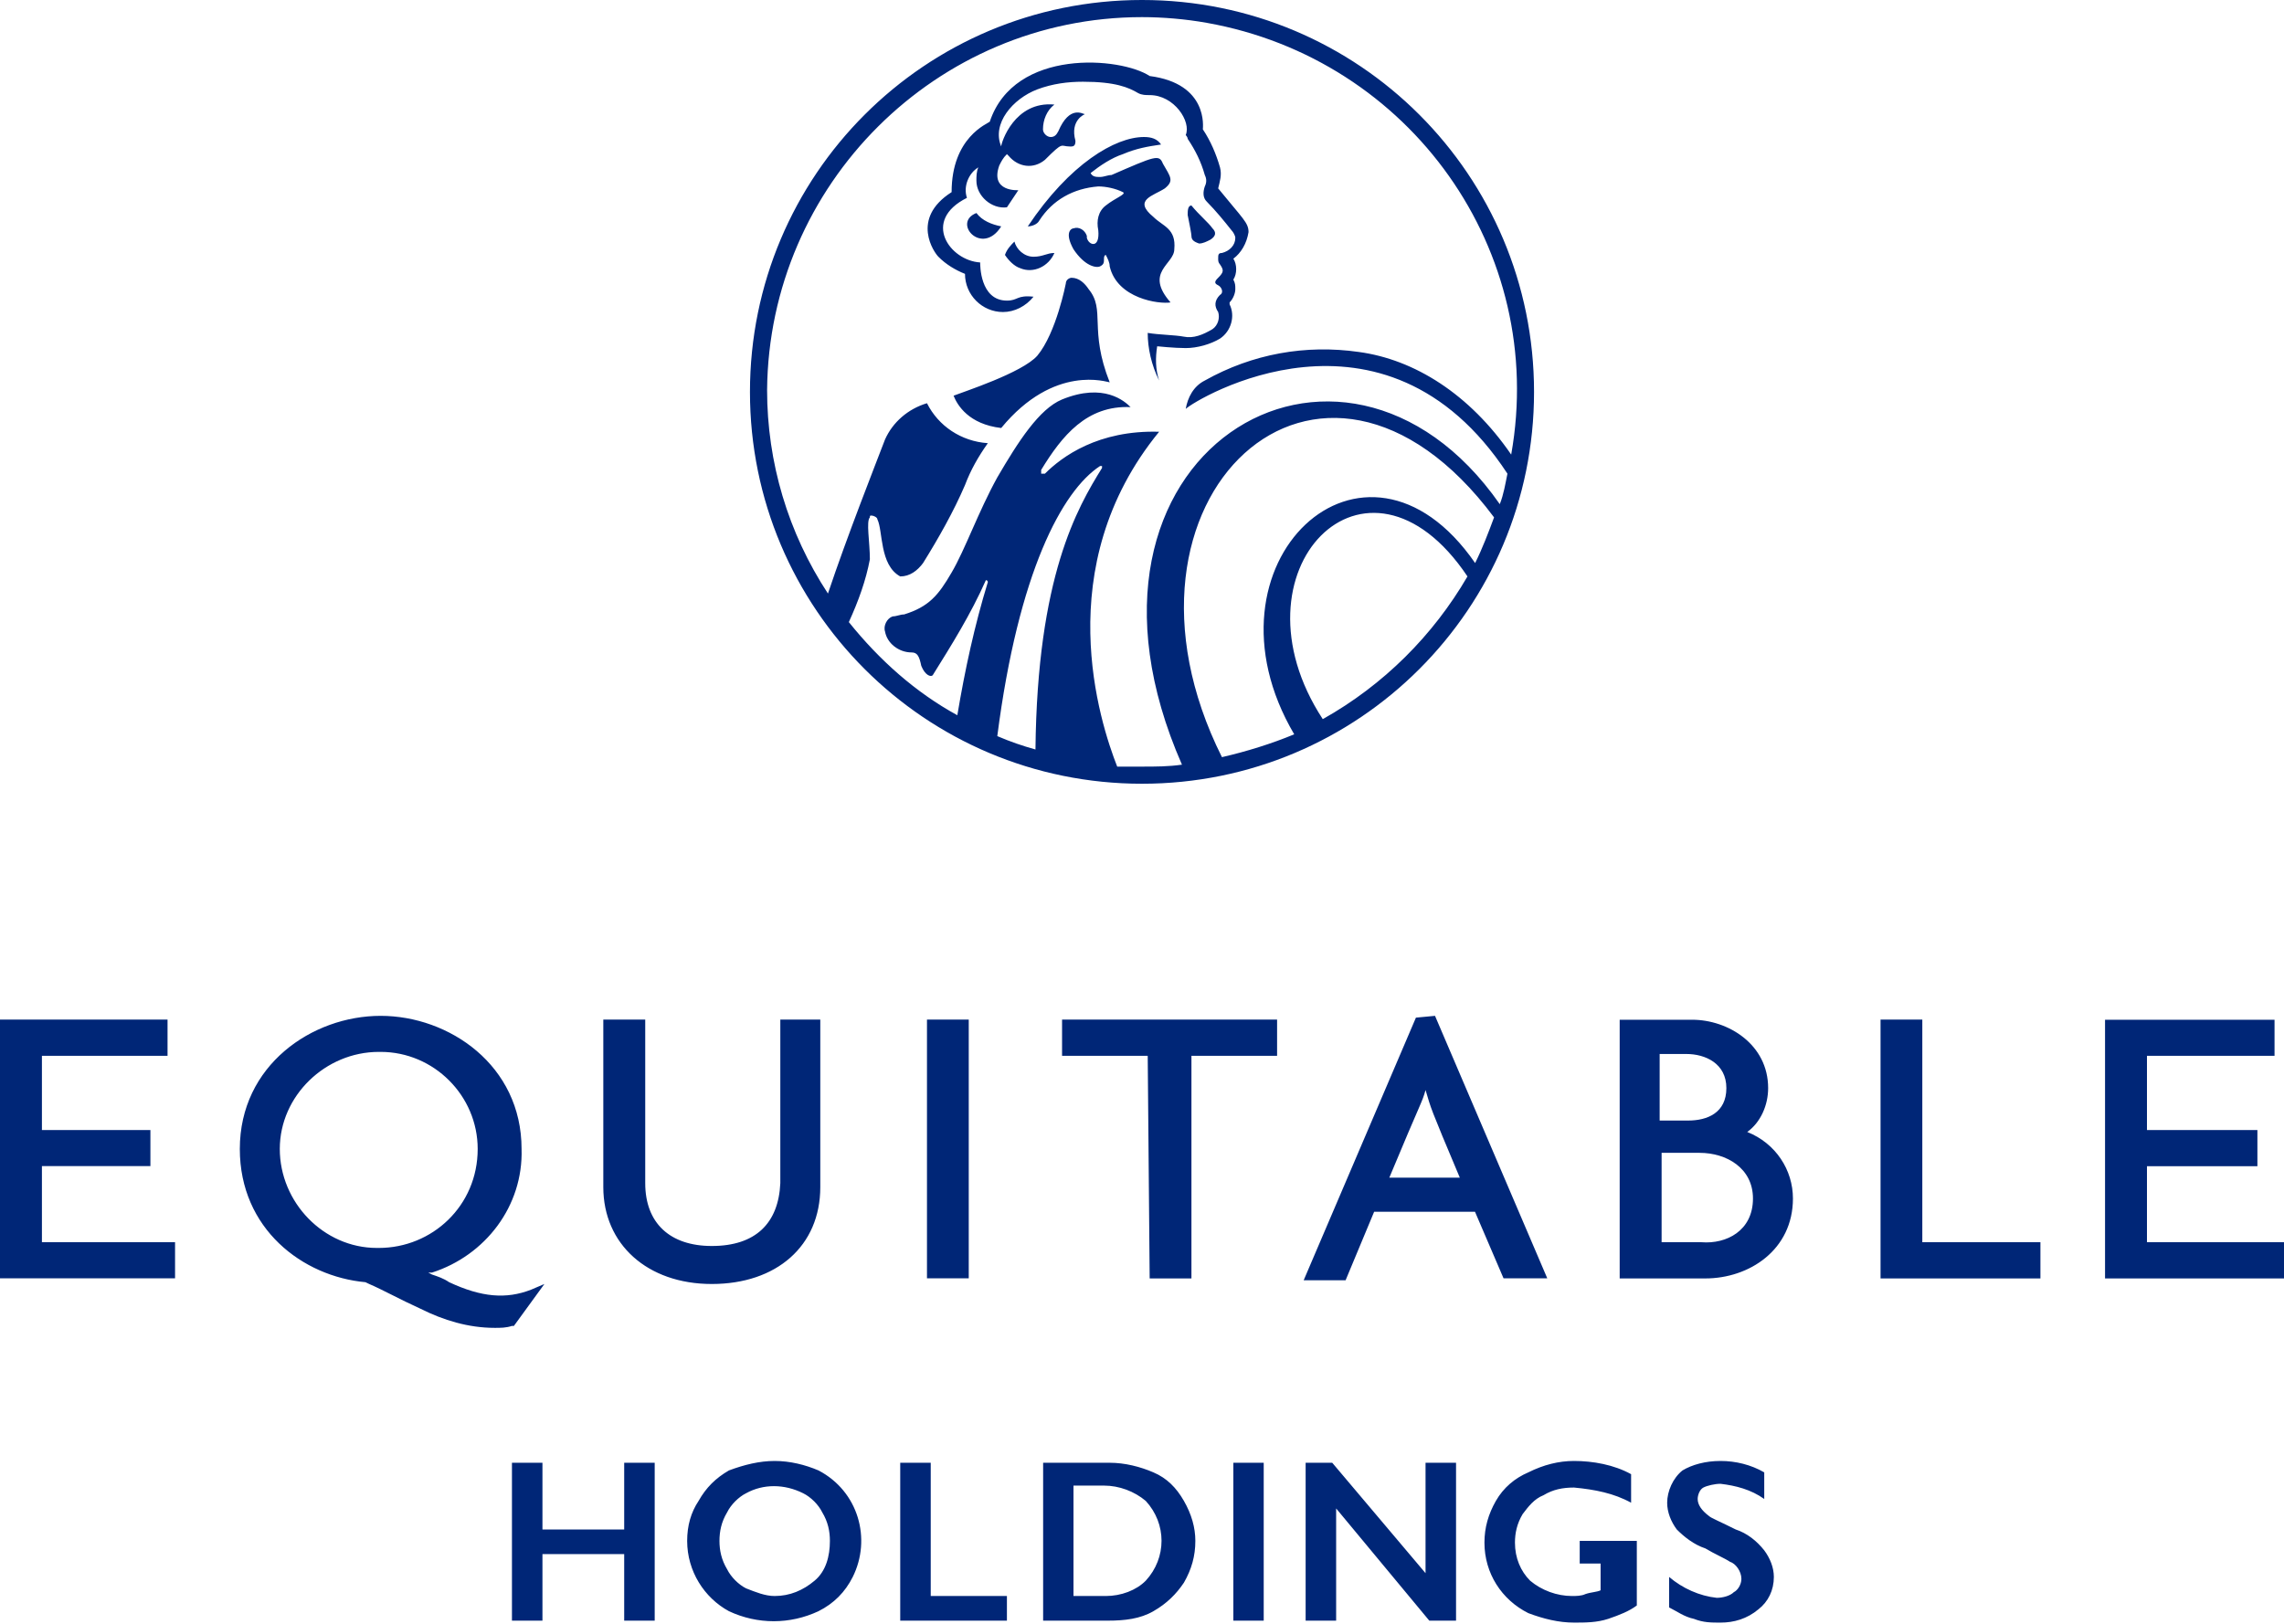 <svg version="1.2" xmlns="http://www.w3.org/2000/svg" viewBox="0 0 1520 1081" width="1520" height="1081">
	<title>EquitableHoldings-logo-svg</title>
	<style>
		.s0 { fill: #002677 } 
	</style>
	<path id="Layer" fill-rule="evenodd" class="s0" d="m27.9 826.9h88.6v24h-116.5v-172.2h111.5v24.1h-83.6v49.4h72.2v24h-72.2zm1400.9 0h91.2v24.1h-119.1v-172.2h112.8v24h-84.9v49.4h73.5v24.1h-73.5zm-668.8-305.2c-144.3 0-260.9-116.6-260.9-260.8 0-144.3 116.6-260.9 260.9-260.9 144.3 0 260.9 116.6 260.9 260.9 0 144.2-116.6 260.8-260.9 260.8zm0-510.3c-136.8 0-248.3 111.4-249.5 248.2 0 48.1 13.9 95 40.5 135.5 12.7-38 31.7-86.1 38-102.6 5.1-11.4 15.2-20.3 27.9-24.1 7.6 15.2 22.8 25.4 40.5 26.6-6.3 8.9-11.4 17.8-15.2 27.9-7.6 17.7-17.7 35.5-27.9 51.9-3.8 5.1-8.8 8.9-15.2 8.9-13.9-7.6-11.4-30.4-15.2-38 0-1.3-2.5-2.5-3.8-2.5-1.2 0-1.2 0-1.2 1.2-2.6 2.6 0 16.5 0 27.9-2.6 13.9-7.6 27.8-14 41.8 20.3 25.3 44.4 46.8 72.2 62 5.1-30.4 11.4-59.5 20.3-88.6 0 0 0-1.3-1.3-1.3-10.1 22.8-22.8 43.1-35.4 63.3-1.3 1.3-5.1 0-7.6-6.3-1.3-6.3-2.6-8.9-6.4-8.9-8.8 0-16.4-6.3-17.7-13.9-1.3-3.8 1.3-8.9 5.1-10.1 2.5 0 5-1.3 7.6-1.3 16.4-5.1 22.8-12.7 31.6-27.9 8.9-15.1 17.8-40.5 30.4-63.3 14-24 27.9-45.6 43.1-51.9 27.9-11.4 41.8 1.3 45.6 5.1-29.1-1.3-45.6 19-59.5 41.8 0 1.2 0 1.2 0 2.5 0 0 1.2 0 2.5 0 11.4-11.4 35.5-29.1 76-27.9-73.5 89.9-39.3 193.8-27.9 222.9 5.1 0 11.4 0 16.5 0 8.9 0 17.7 0 26.6-1.3-91.2-207.6 106.4-324.1 211.5-173.4 2.6-6.4 3.8-14 5.1-20.3-82.3-125.4-207.7-49.4-214.1-43.1 1.3-7.5 5.1-15.1 12.7-18.9 31.7-17.8 67.1-24.1 102.6-19 36.7 5 73.5 27.8 101.3 68.3 24.1-135.5-67.1-263.3-202.6-287.4-14-2.5-29.2-3.8-43.1-3.8zm60.8 160.8c2.5 3.8 2.5 10.1 0 13.9 1.3 2.6 1.3 3.8 1.3 6.4 0 2.5-1.3 6.3-3.8 8.8v1.3c3.8 7.6 1.2 17.7-6.4 22.8-6.3 3.8-15.2 6.3-22.8 6.3-7.6 0-19-1.2-19-1.2-1.2 7.6-1.2 15.2 1.3 22.8-5.1-10.2-7.6-21.6-7.6-31.7 7.6 1.3 17.7 1.3 24.1 2.5 6.3 1.3 12.6-1.2 19-5 3.8-2.6 5-7.6 3.8-11.4-2.6-3.8-2.6-7.6 1.2-11.4 2.6-1.3 1.3-5.1-1.2-6.4-2.6-1.2-2.6-2.5 0-5 3.8-3.8 3.8-5.1 1.2-8.9-1.2-1.3-1.2-2.5-1.2-3.8 0-2.5 0-3.8 2.5-3.8 5.1-1.3 8.9-5.1 8.9-10.1 0-1.3-1.3-3.8-2.6-5.1-5-6.3-10.1-12.6-16.4-19-2.6-2.5-2.6-6.3-1.3-10.1q1.9-3.8 0-7.6c-2.5-8.9-6.3-16.5-11.4-24.1 0-1.2-1.3-2.5-1.3-2.5 3.8-8.9-7.6-26.6-24-26.6-2.6 0-5.1 0-7.6-1.3-6.4-3.8-15.2-7.6-36.8-7.6-10.1 0-20.2 1.3-30.4 5.1-16.4 6.3-30.4 22.8-24 38 0-2.5 8.8-30.4 35.4-27.9-5 3.8-7.6 10.2-7.6 16.5 0 2.5 2.6 5.1 5.1 5.1 2.5 0 3.8-1.3 5.1-3.8 7.6-17.8 16.4-11.4 17.7-11.4 0 0-10.1 3.8-6.3 17.7 0 1.3 0 3.8-2.6 3.8h-1.2c-6.4 0-3.8-3.8-16.5 8.9-7.6 6.3-17.7 5-24.1-2.6l-1.2-1.2c-2.6 2.5-3.8 5-5.1 7.6-6.3 17.7 12.7 16.4 12.7 16.4q-3.8 5.7-7.6 11.4c-10.2 1.3-20.3-7.6-20.3-17.7 0-2.5 0-6.3 1.3-8.9-6.4 3.8-10.2 12.7-7.6 20.3-30.4 15.2-11.4 41.8 8.8 43 0 1.2-0.3 25.4 17.8 25.4 7.6 0 6.3-3.8 17.7-2.6-5.1 6.4-12.7 10.2-20.3 10.2-13.9 0-25.3-11.4-25.3-25.4-6.3-2.5-12.7-6.3-17.7-11.4-2.6-2.5-19-25.3 8.8-43 0-36.7 24.1-45.6 25.4-46.9 16.4-49.3 87.4-43 106.4-30.4 39.2 5.1 35.4 34.2 35.4 35.5 5.1 7.6 8.9 16.5 11.4 25.3 1.3 5.1 0 8.9-1.2 14 16.4 20.2 20.2 22.8 20.2 29.1-1.2 7.6-5 13.9-10.1 17.7zm-168.5 2.5q0 0 0 0 0 0 0 0zm14-24c-12.7 20.2-33-2.5-16.5-8.9 3.8 5.1 10.1 7.6 16.5 8.9zm72.2 103.8c-1.3 0-36.8-12.6-72.2 30.4-21.6-2.5-29.2-15.2-31.7-21.5 6.3-2.5 45.6-15.2 55.7-26.6 12.7-15.2 19-48.1 19-48.1 0-2.6 2.6-3.8 3.8-3.8 5.1 0 8.9 3.8 11.4 7.6 11.4 13.9 0 26.6 14 62zm54.4-97.5c0-1.2-1.2-7.6-2.5-13.9 0-2.5 0-6.3 2.5-6.3 5.1 6.3 11.4 11.4 14 15.2 2.5 2.5 2.5 5-1.3 7.5-2.5 1.3-5.1 2.6-7.6 2.6-3.8-1.3-5.1-2.6-5.1-5.1zm-13.9 44.3c0 0 0 1.3 0 0-7.6 1.3-35.5-2.5-40.5-24 0-2.6-1.3-5.1-2.6-7.6 0 0-1.2 0-1.2 2.5 0 2.5 0 3.8-2.6 5.1-2.5 1.2-10.1 0-17.7-11.4-6.3-11.4-1.3-13.9 0-13.9 3.8-1.3 7.6 1.2 8.9 5 0 0 0 0 0 1.3 1.2 5 8.8 7.6 7.6-5.1-1.3-6.3 0-12.6 5-16.4 6.4-5.1 14-7.6 11.4-8.9-5-2.5-11.4-3.8-16.4-3.8-16.5 1.3-30.4 8.9-39.3 22.8-1.3 2.5-5.1 3.8-7.6 3.8 27.9-41.8 58.3-59.5 77.3-59.5 5 0 8.8 1.2 11.4 5-8.9 1.3-16.5 2.6-25.4 6.4-7.6 2.5-15.2 7.6-21.5 12.6 1.3 2.6 3.8 2.6 6.3 2.6 2.6 0 5.1-1.3 7.6-1.3 29.2-12.7 31.7-13.9 34.2-7.6 5.1 8.9 7.6 11.4 1.3 16.5-7.6 5-21.5 7.6-7.6 19 6.3 6.3 15.2 7.6 13.9 21.5 0 10.1-20.2 15.2-2.5 35.4zm34.2 302.7c16.5-3.8 32.9-8.9 48.1-15.2-67.1-114 46.9-220.4 120.4-114 5-10.1 8.8-20.2 12.6-30.4-115.2-154.5-267.2-12.6-181.1 159.6zm-79.8-192.5v-1.3h-1.3c-25.3 16.5-54.4 70.9-68.4 179.8 8.9 3.8 16.5 6.4 25.4 8.9 1.2-115.2 27.8-160.8 44.3-187.4zm146.9 167.2c40.6-22.8 73.5-55.8 96.3-95-67.1-100.1-160.9-3.8-96.3 95zm-205.2-317.9c1.3 5.1 6.4 10.1 12.7 10.1 6.3 0 8.9-2.5 13.9-2.5-3.8 8.9-13.9 13.9-22.8 10.1-3.8-1.2-7.6-5-10.1-8.8 1.3-3.8 3.8-6.4 6.3-8.9zm-321.7 697.7l8.9-3.8-20.3 27.9h-1.3c-3.8 1.3-7.6 1.3-11.4 1.3-17.7 0-34.2-5.1-49.4-12.7-13.9-6.3-25.3-12.7-34.2-16.5l-2.5-1.2c-41.8-3.8-83.6-35.5-83.6-88.7 0-55.7 48.1-88.6 93.7-88.6 45.6 0 93.8 32.9 93.8 88.6 1.2 38-24.1 70.9-59.6 82.3h-2.5l2.5 1.3c3.8 1.3 7.6 2.5 11.4 5.1 21.6 10.1 38 11.4 54.5 5zm-35.5-93.7c0-35.4-29.1-64.6-64.6-64.6h-1.2c-35.5 0-65.9 29.2-65.9 64.6 0 35.5 29.1 65.9 64.6 65.9h1.3c35.4 0 65.8-27.9 65.8-65.9zm201.4 22.8v-108.9h26.6v111.5c0 39.2-29.1 64.5-72.2 64.5-43 0-72.2-26.6-72.2-64.5v-111.5h27.9v108.9c0 26.6 16.5 41.8 44.3 41.8 29.2 0 44.4-15.2 45.6-41.8zm97.6-108.9h27.8v172.2h-27.8zm146.9 24.1h-57v-24.1h143.1v24.1h-57v148.2h-27.8zm-402.8 270.9v44.4h54.4v-44.4h20.3v105.1h-20.3v-44.3h-54.4v44.3h-20.3v-105.1zm154.5-1.2c10.2 0 20.3 2.5 29.2 6.3 26.6 13.9 35.4 45.6 22.8 70.9q-7.6 15.2-22.8 22.8c-19 8.9-40.6 8.9-59.6 0-16.4-8.9-27.8-26.6-27.8-46.8q0-15.2 7.6-26.6c5-8.9 11.4-15.2 20.2-20.3 10.2-3.8 20.3-6.3 30.4-6.3zm-36.7 53.2c0 6.3 1.3 12.6 5.1 18.9 2.5 5.1 7.6 10.2 12.6 12.7 6.4 2.5 12.7 5.1 19 5.1 10.2 0 19-3.8 26.6-10.2 7.6-6.3 10.2-16.4 10.2-26.5 0-6.4-1.3-12.7-5.1-19-2.5-5.1-7.6-10.2-12.7-12.7-12.6-6.3-26.6-6.3-38 0-5 2.5-10.1 7.6-12.6 12.7-3.8 6.3-5.1 12.6-5.1 19zm140.6-52v88.7h50.7v16.4h-71v-105.1zm119.1 0c10.1 0 20.3 2.6 29.1 6.4 8.9 3.8 15.2 10.1 20.3 19q7.6 13.3 7.6 26.6c0 10.1-2.5 18.9-7.6 27.8-5.1 7.6-11.4 13.9-20.3 19-8.8 5.1-19 6.3-30.4 6.3h-43v-105.1zm-2.6 88.7c10.2 0 20.3-3.8 26.6-10.2 14-15.2 14-37.9 0-53.1-7.6-6.4-17.7-10.2-27.8-10.2h-20.3v73.5zm84.9-88.7h20.2v105.1h-20.2zm65.8 0l62.1 73.5v-73.5h20.3v105.1h-17.8l-62-74.7v74.7h-20.3v-105.1zm160.9-1.2c12.6 0 26.6 2.5 38 8.8v19c-11.4-6.3-24.1-8.8-38-10.1-7.6 0-14 1.3-20.3 5.1-6.3 2.5-10.1 7.6-13.9 12.6-3.8 6.4-5.1 12.7-5.1 19 0 10.2 3.8 19 10.1 25.3 7.6 6.4 17.8 10.2 27.9 10.2 2.5 0 6.3 0 8.9-1.3 3.8-1.3 7.6-1.3 10.1-2.5v-17.8h-13.9v-15.1h38v43c-5.1 3.8-11.4 6.3-19 8.9-7.6 2.5-15.2 2.5-22.8 2.5-10.2 0-20.3-2.5-30.4-6.3-17.8-8.9-29.2-26.6-29.2-46.9 0-10.1 2.6-19 7.6-27.8 5.1-8.9 12.7-15.2 21.6-19q15.2-7.6 30.4-7.6zm97.5 0c10.1 0 20.3 2.5 29.1 7.6v17.7c-8.8-6.3-19-8.9-29.1-10.1-3.8 0-8.9 1.2-11.4 2.5-2.5 1.3-3.8 5.1-3.8 7.6q0 5.7 7.6 11.4c1.3 1.3 7.6 3.8 17.7 8.9 7.6 2.5 14 7.6 19 13.9 3.8 5.1 6.4 11.4 6.4 17.7 0 8.9-3.8 16.5-10.2 21.5-7.6 6.4-16.4 8.9-25.3 8.9-6.3 0-11.4 0-17.7-2.5-6.4-1.3-11.4-5.1-16.5-7.6v-20.3c8.9 7.6 20.3 12.7 31.7 13.9 3.8 0 8.8-1.2 11.4-3.8 2.5-1.2 5-5 5-8.8 0-5.1-3.8-10.2-7.6-11.4-3.8-2.5-10.1-5.1-16.4-8.9-7.6-2.5-14-7.6-19-12.6-3.8-5.1-6.4-11.4-6.4-17.8 0-7.6 3.8-16.4 10.2-21.5 6.3-3.8 15.2-6.3 25.3-6.3zm-190-296.3l74.7 174.7h-29.1l-19-44.3h-67.1l-19 45.6h-27.9l74.7-174.8zm16.5 107.7c-20.3-48.2-19-45.6-22.8-58.3-2.5 8.9-2.5 6.3-24.1 58.3zm221.7 13.9c0 34.2-29.1 53.2-58.3 53.2h-57v-172.2h48.2c24 0 50.6 16.4 50.6 45.5 0 11.4-5 22.8-13.9 29.2 19 7.6 30.4 25.3 30.4 44.3zm-88.7-51.9h19c12.7 0 25.4-5.1 25.4-21.6 0-16.4-14-22.7-26.6-22.7h-17.8zm62.1 51.9c0-20.3-17.7-30.4-35.5-30.4h-25.3v59.5h26.6c16.5 1.3 34.2-7.6 34.2-29.1zm112.7 29.1h78.6v24.1h-106.4v-172.3h27.8z"/>
</svg>